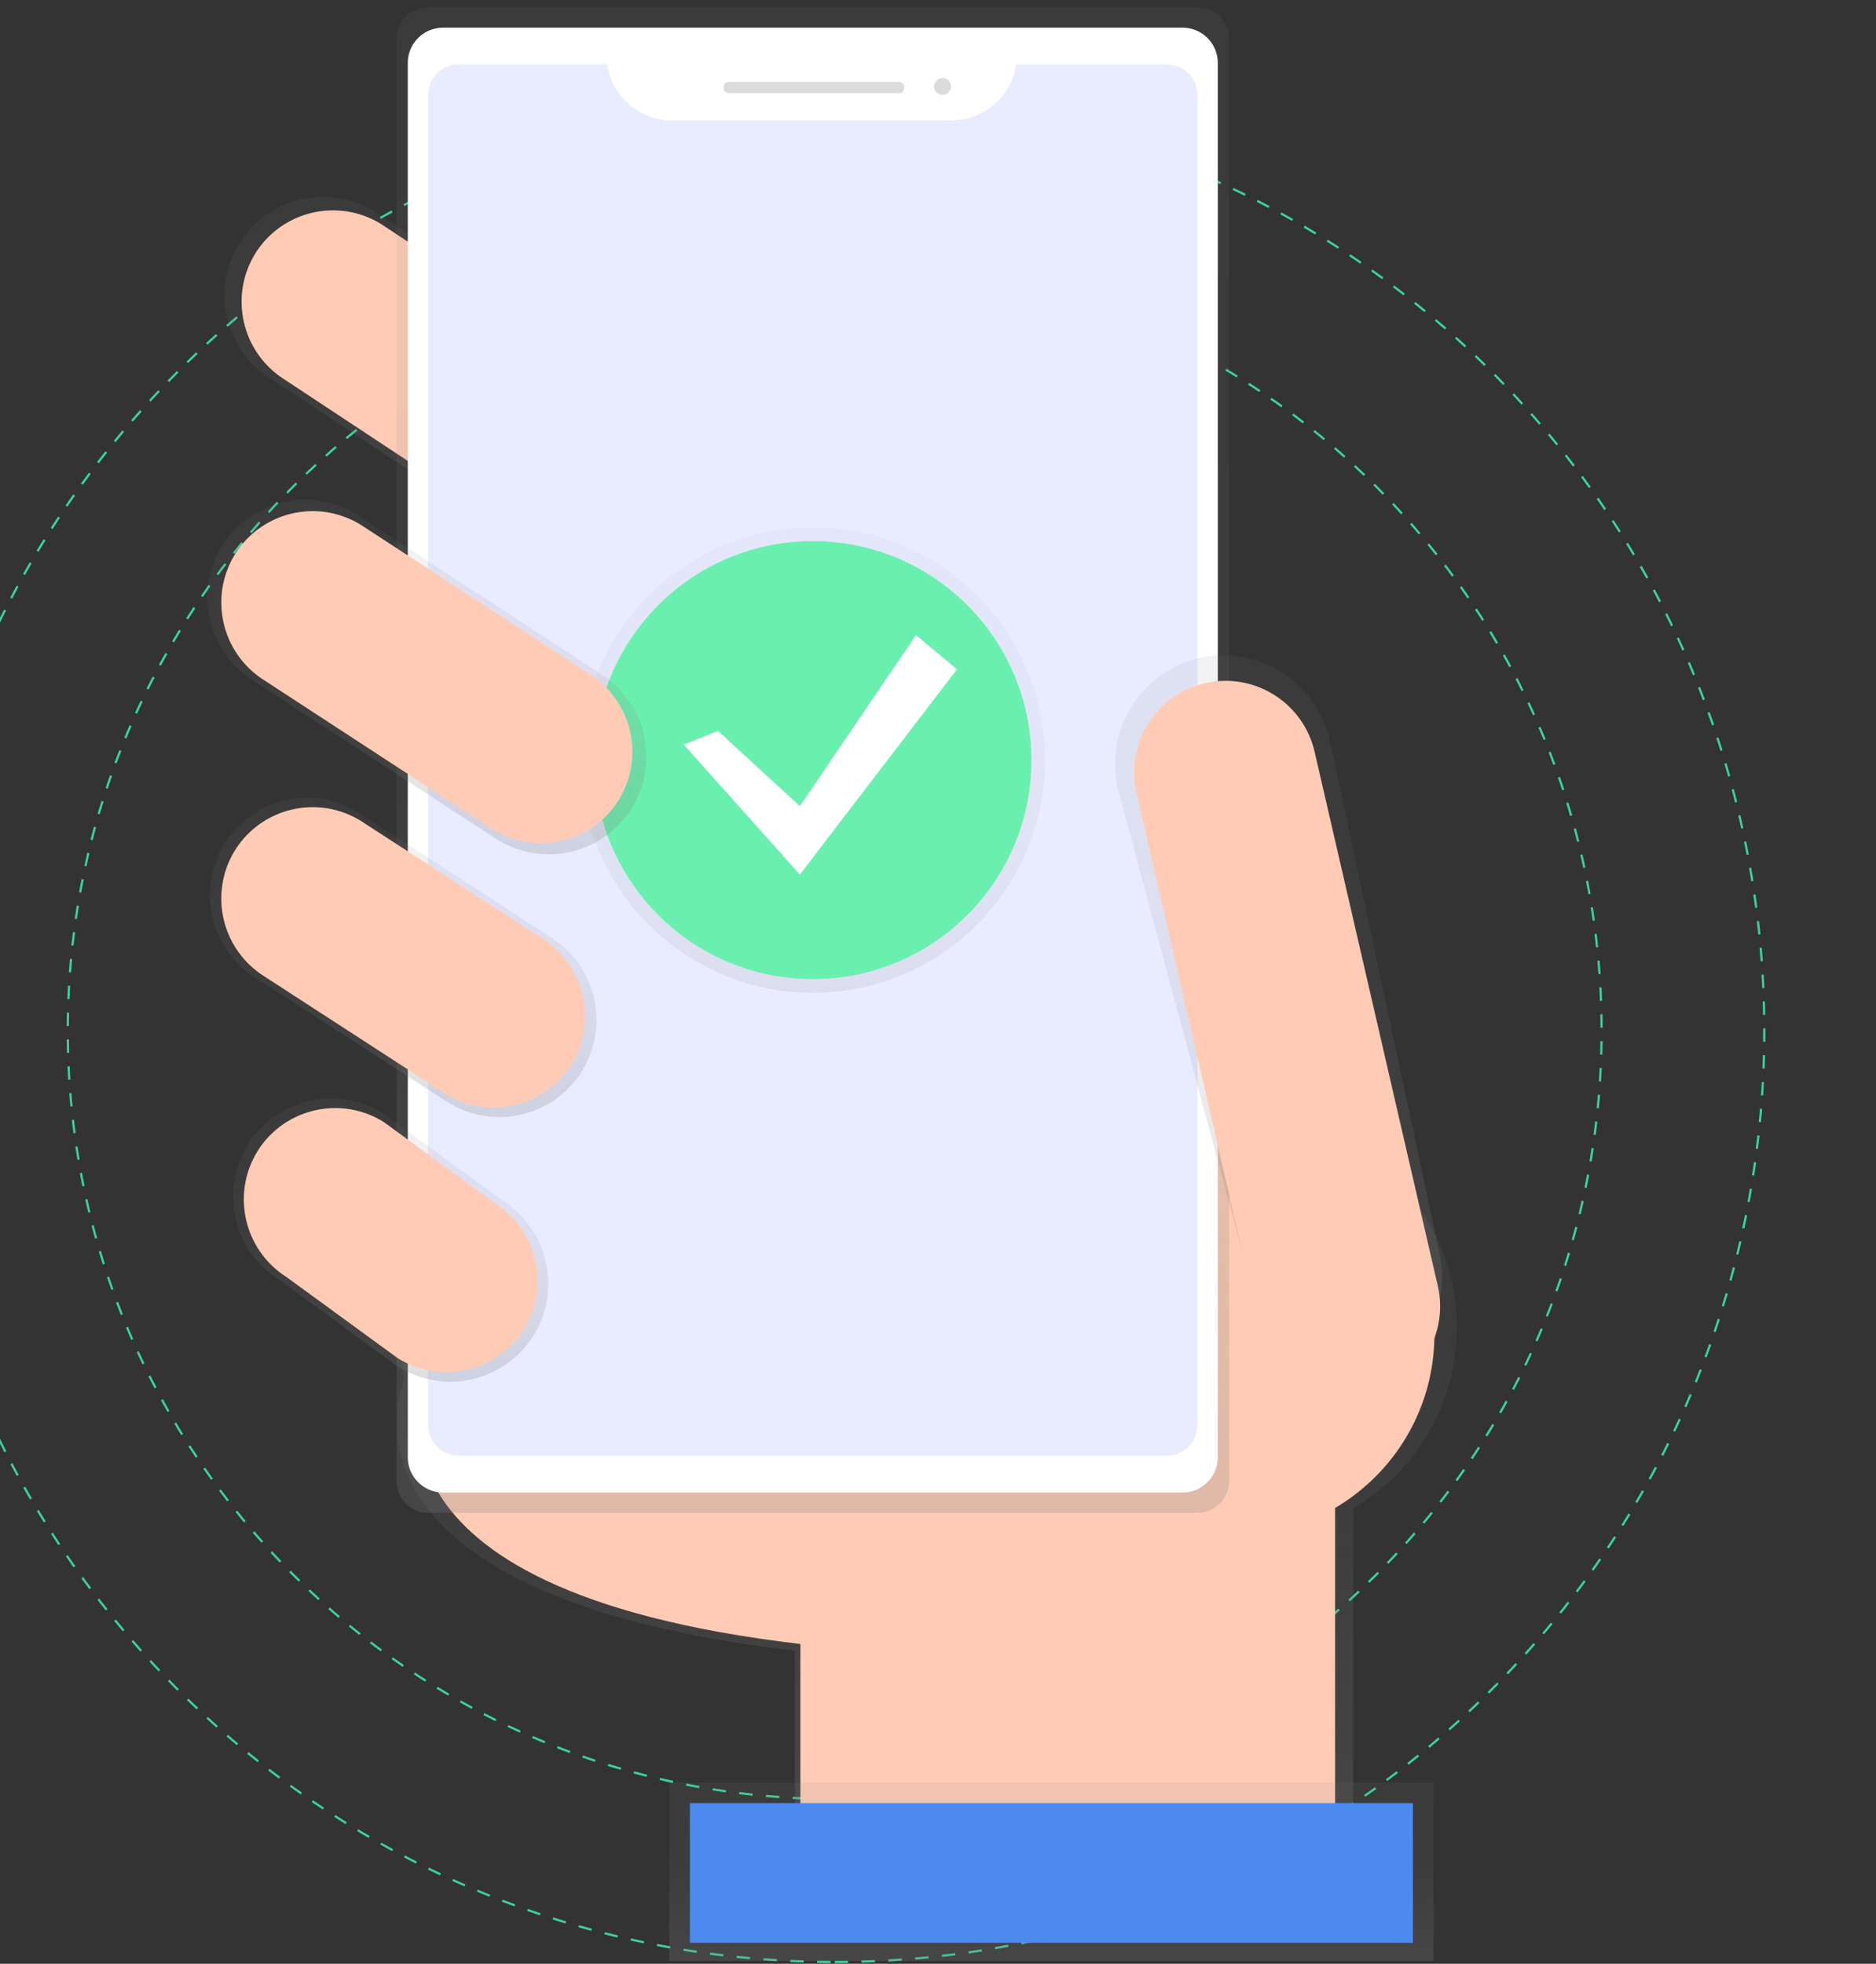 <svg width="257" height="269" viewBox="0 0 257 269" fill="none" xmlns="http://www.w3.org/2000/svg">
<rect x="0" y="0" width="257" height="269" fill="#333333" stroke="none"/>
<g clip-path="url(#clip0_306_12)">
<path fill-rule="evenodd" clip-rule="evenodd" d="M114.348 246.426C172.372 246.426 219.409 199.305 219.409 141.178C219.409 83.051 172.372 35.93 114.348 35.93C56.324 35.93 9.286 83.051 9.286 141.178C9.286 199.305 56.324 246.426 114.348 246.426Z" stroke="#3AD29F" stroke-width="0.306" stroke-dasharray="1.84 1.84"/>
<path fill-rule="evenodd" clip-rule="evenodd" d="M114.348 268.751C184.68 268.751 241.695 211.635 241.695 141.178C241.695 70.721 184.68 13.605 114.348 13.605C44.015 13.605 -13 70.721 -13 141.178C-13 211.635 44.015 268.751 114.348 268.751Z" stroke="#3AD29F" stroke-width="0.306" stroke-dasharray="1.84 1.84"/>
<path d="M199.578 181.821C199.582 166.968 188.302 154.552 173.541 153.162C158.779 151.771 145.386 161.862 142.626 176.455L54.335 174.056L55.304 189.252C55.304 189.252 42.715 218.352 108.882 226.106V255.519H185.376V206.616C194.165 201.46 199.57 192.024 199.578 181.821Z" fill="url(#paint0_linear_306_12)"/>
<path d="M58.336 189.889C58.336 189.889 46.28 217.757 109.646 225.192V253.371H182.903V178.744L57.395 175.335L58.336 189.889Z" fill="#FFCBB4"/>
<path d="M94.948 73.596C90.972 79.882 82.674 81.771 76.377 77.824L37.044 51.859C30.769 47.876 28.884 39.563 32.824 33.255C36.8 26.977 45.087 25.09 51.381 29.027L90.714 54.992C96.994 58.97 98.886 67.284 94.948 73.596Z" fill="url(#paint1_linear_306_12)"/>
<path d="M92.769 72.179C89.073 78.022 81.36 79.777 75.507 76.109L38.933 51.955C33.1 48.252 31.348 40.526 35.01 34.661C38.706 28.819 46.419 27.063 52.273 30.732L88.839 54.871C94.683 58.572 96.44 66.31 92.769 72.179Z" fill="#FFCBB4"/>
<path d="M168.997 210.33C184.191 210.33 196.508 197.991 196.508 182.77C196.508 167.55 184.191 155.211 168.997 155.211C153.804 155.211 141.487 167.55 141.487 182.77C141.487 197.991 153.804 210.33 168.997 210.33Z" fill="#FFCBB4"/>
<path d="M164.045 1H58.658C56.264 1 54.324 2.944 54.324 5.341V202.888C54.324 205.285 56.264 207.229 58.658 207.229H164.045C166.438 207.229 168.378 205.285 168.378 202.888V5.341C168.378 2.944 166.438 1 164.045 1Z" fill="url(#paint2_linear_306_12)"/>
<path d="M162.007 3.789H60.688C58.023 3.789 55.863 5.953 55.863 8.622V199.613C55.863 202.283 58.023 204.447 60.688 204.447H162.007C164.672 204.447 166.832 202.283 166.832 199.613V8.622C166.832 5.953 164.672 3.789 162.007 3.789Z" fill="white"/>
<path d="M139.226 8.821C138.563 13.218 134.797 16.473 130.358 16.486H92.033C87.596 16.471 83.832 13.217 83.169 8.821H62.864C61.746 8.821 60.673 9.264 59.882 10.056C59.092 10.848 58.647 11.922 58.647 13.042V195.187C58.647 196.307 59.09 197.382 59.88 198.174C60.67 198.966 61.742 199.412 62.86 199.412H159.835C160.953 199.412 162.026 198.968 162.817 198.177C163.608 197.385 164.052 196.311 164.052 195.191V13.045C164.052 11.925 163.609 10.851 162.819 10.059C162.029 9.266 160.957 8.821 159.839 8.821H139.226Z" fill="#E9ECFF"/>
<path d="M123.163 11.22H99.848C99.457 11.22 99.14 11.537 99.14 11.929V12.06C99.14 12.451 99.457 12.769 99.848 12.769H123.163C123.554 12.769 123.87 12.451 123.87 12.06V11.929C123.87 11.537 123.554 11.22 123.163 11.22Z" fill="#DBDBDB"/>
<path d="M129.123 12.995C129.76 12.995 130.276 12.478 130.276 11.84C130.276 11.202 129.76 10.685 129.123 10.685C128.487 10.685 127.971 11.202 127.971 11.84C127.971 12.478 128.487 12.995 129.123 12.995Z" fill="#DBDBDB"/>
<path d="M186.78 187.632C178.796 189.482 173.316 184.266 171.47 176.271L153.125 108.03C151.3 100.004 156.285 92.008 164.285 90.131C172.297 88.302 180.279 93.297 182.153 101.311L197.123 171.313C198.97 179.311 194.76 185.782 186.78 187.632Z" fill="url(#paint3_linear_306_12)"/>
<path d="M180.095 102.982C178.538 96.233 171.815 92.027 165.079 93.586C158.342 95.145 154.143 101.88 155.699 108.628L172.569 181.768C174.125 188.516 180.848 192.723 187.584 191.164C194.321 189.604 198.52 182.87 196.964 176.121L180.095 102.982Z" fill="#FFCBB4"/>
<path d="M196.391 244.151H91.683V268.602H196.391V244.151Z" fill="url(#paint4_linear_306_12)"/>
<path d="M193.561 246.986H94.513V266.122H193.561V246.986Z" fill="#4D8AF0"/>
<path d="M79.681 146.802C75.752 153.013 67.554 154.88 61.332 150.98L34.953 133.881C28.753 129.946 26.89 121.734 30.783 115.5C34.711 109.289 42.909 107.422 49.131 111.322L75.51 128.421C81.71 132.356 83.574 140.568 79.681 146.802Z" fill="url(#paint5_linear_306_12)"/>
<path d="M73.059 182.993C69.096 189.262 60.823 191.146 54.544 187.21L38.204 175.275C31.947 171.305 30.066 163.018 33.995 156.728C37.958 150.459 46.231 148.575 52.51 152.511L68.849 164.449C75.104 168.419 76.985 176.704 73.059 182.993Z" fill="url(#paint6_linear_306_12)"/>
<g opacity="0.5">
<path d="M111.348 135.99C128.919 135.99 143.163 121.72 143.163 104.118C143.163 86.515 128.919 72.246 111.348 72.246C93.776 72.246 79.532 86.515 79.532 104.118C79.532 121.72 93.776 135.99 111.348 135.99Z" fill="url(#paint7_linear_306_12)"/>
</g>
<path d="M111.348 134.115C127.886 134.115 141.292 120.685 141.292 104.118C141.292 87.551 127.886 74.121 111.348 74.121C94.81 74.121 81.403 87.551 81.403 104.118C81.403 120.685 94.81 134.115 111.348 134.115Z" fill="#69F0AE"/>
<path d="M98.351 100.114L109.579 110.426L125.487 86.991L131.104 91.68L109.579 119.802L93.671 101.992L98.351 100.114Z" fill="white"/>
<path d="M71.739 182.104C68.043 187.947 60.33 189.703 54.477 186.034L39.237 174.921C33.405 171.218 31.652 163.492 35.314 157.628C39.01 151.785 46.723 150.029 52.577 153.698L67.813 164.832C73.633 168.533 75.386 176.243 71.739 182.104Z" fill="#FFCBB4"/>
<path d="M78.23 145.863C74.534 151.706 66.822 153.461 60.968 149.793L36.149 133.704C30.317 130.002 28.564 122.275 32.226 116.411C35.922 110.568 43.635 108.812 49.489 112.481L74.307 128.569C80.14 132.272 81.893 139.998 78.23 145.863Z" fill="#FFCBB4"/>
<path d="M86.501 110.78C82.553 117.019 74.318 118.893 68.067 114.976L34.639 93.171C28.411 89.217 26.54 80.967 30.45 74.705C34.398 68.467 42.633 66.593 48.884 70.51L82.312 92.314C88.54 96.268 90.411 104.518 86.501 110.78Z" fill="url(#paint8_linear_306_12)"/>
<path d="M84.725 109.646C81.029 115.489 73.316 117.245 67.462 113.576L36.153 93.154C30.32 89.451 28.567 81.725 32.23 75.861C35.926 70.018 43.638 68.262 49.492 71.931L80.799 92.353C86.632 96.054 88.387 103.781 84.725 109.646Z" fill="#FFCBB4"/>
</g>
<defs>
<linearGradient id="paint0_linear_306_12" x1="126.962" y1="255.536" x2="126.962" y2="153.039" gradientUnits="userSpaceOnUse">
<stop stop-color="#808080" stop-opacity="0.25"/>
<stop offset="0.54" stop-color="#808080" stop-opacity="0.12"/>
<stop offset="1" stop-color="#808080" stop-opacity="0.1"/>
</linearGradient>
<linearGradient id="paint1_linear_306_12" x1="63.883" y1="79.89" x2="63.883" y2="26.968" gradientUnits="userSpaceOnUse">
<stop stop-color="#808080" stop-opacity="0.25"/>
<stop offset="0.54" stop-color="#808080" stop-opacity="0.12"/>
<stop offset="1" stop-color="#808080" stop-opacity="0.1"/>
</linearGradient>
<linearGradient id="paint2_linear_306_12" x1="111.351" y1="207.225" x2="111.351" y2="0.996" gradientUnits="userSpaceOnUse">
<stop stop-color="#808080" stop-opacity="0.25"/>
<stop offset="0.54" stop-color="#808080" stop-opacity="0.12"/>
<stop offset="1" stop-color="#808080" stop-opacity="0.1"/>
</linearGradient>
<linearGradient id="paint3_linear_306_12" x1="175.149" y1="188.001" x2="175.149" y2="89.748" gradientUnits="userSpaceOnUse">
<stop stop-color="#808080" stop-opacity="0.25"/>
<stop offset="0.54" stop-color="#808080" stop-opacity="0.12"/>
<stop offset="1" stop-color="#808080" stop-opacity="0.1"/>
</linearGradient>
<linearGradient id="paint4_linear_306_12" x1="144.044" y1="268.595" x2="144.044" y2="244.144" gradientUnits="userSpaceOnUse">
<stop stop-color="#808080" stop-opacity="0.25"/>
<stop offset="0.54" stop-color="#808080" stop-opacity="0.12"/>
<stop offset="1" stop-color="#808080" stop-opacity="0.1"/>
</linearGradient>
<linearGradient id="paint5_linear_306_12" x1="55.226" y1="153.017" x2="55.226" y2="109.288" gradientUnits="userSpaceOnUse">
<stop stop-color="#808080" stop-opacity="0.25"/>
<stop offset="0.54" stop-color="#808080" stop-opacity="0.12"/>
<stop offset="1" stop-color="#808080" stop-opacity="0.1"/>
</linearGradient>
<linearGradient id="paint6_linear_306_12" x1="53.529" y1="189.266" x2="53.529" y2="150.452" gradientUnits="userSpaceOnUse">
<stop stop-color="#808080" stop-opacity="0.25"/>
<stop offset="0.54" stop-color="#808080" stop-opacity="0.12"/>
<stop offset="1" stop-color="#808080" stop-opacity="0.1"/>
</linearGradient>
<linearGradient id="paint7_linear_306_12" x1="111.348" y1="135.99" x2="111.348" y2="72.242" gradientUnits="userSpaceOnUse">
<stop stop-color="#808080" stop-opacity="0.25"/>
<stop offset="0.54" stop-color="#808080" stop-opacity="0.12"/>
<stop offset="1" stop-color="#808080" stop-opacity="0.1"/>
</linearGradient>
<linearGradient id="paint8_linear_306_12" x1="58.474" y1="117.035" x2="58.474" y2="68.475" gradientUnits="userSpaceOnUse">
<stop stop-color="#808080" stop-opacity="0.25"/>
<stop offset="0.54" stop-color="#808080" stop-opacity="0.12"/>
<stop offset="1" stop-color="#808080" stop-opacity="0.1"/>
</linearGradient>
<clipPath id="clip0_306_12">
<rect width="257" height="269" fill="white"/>
</clipPath>
</defs>
</svg>
